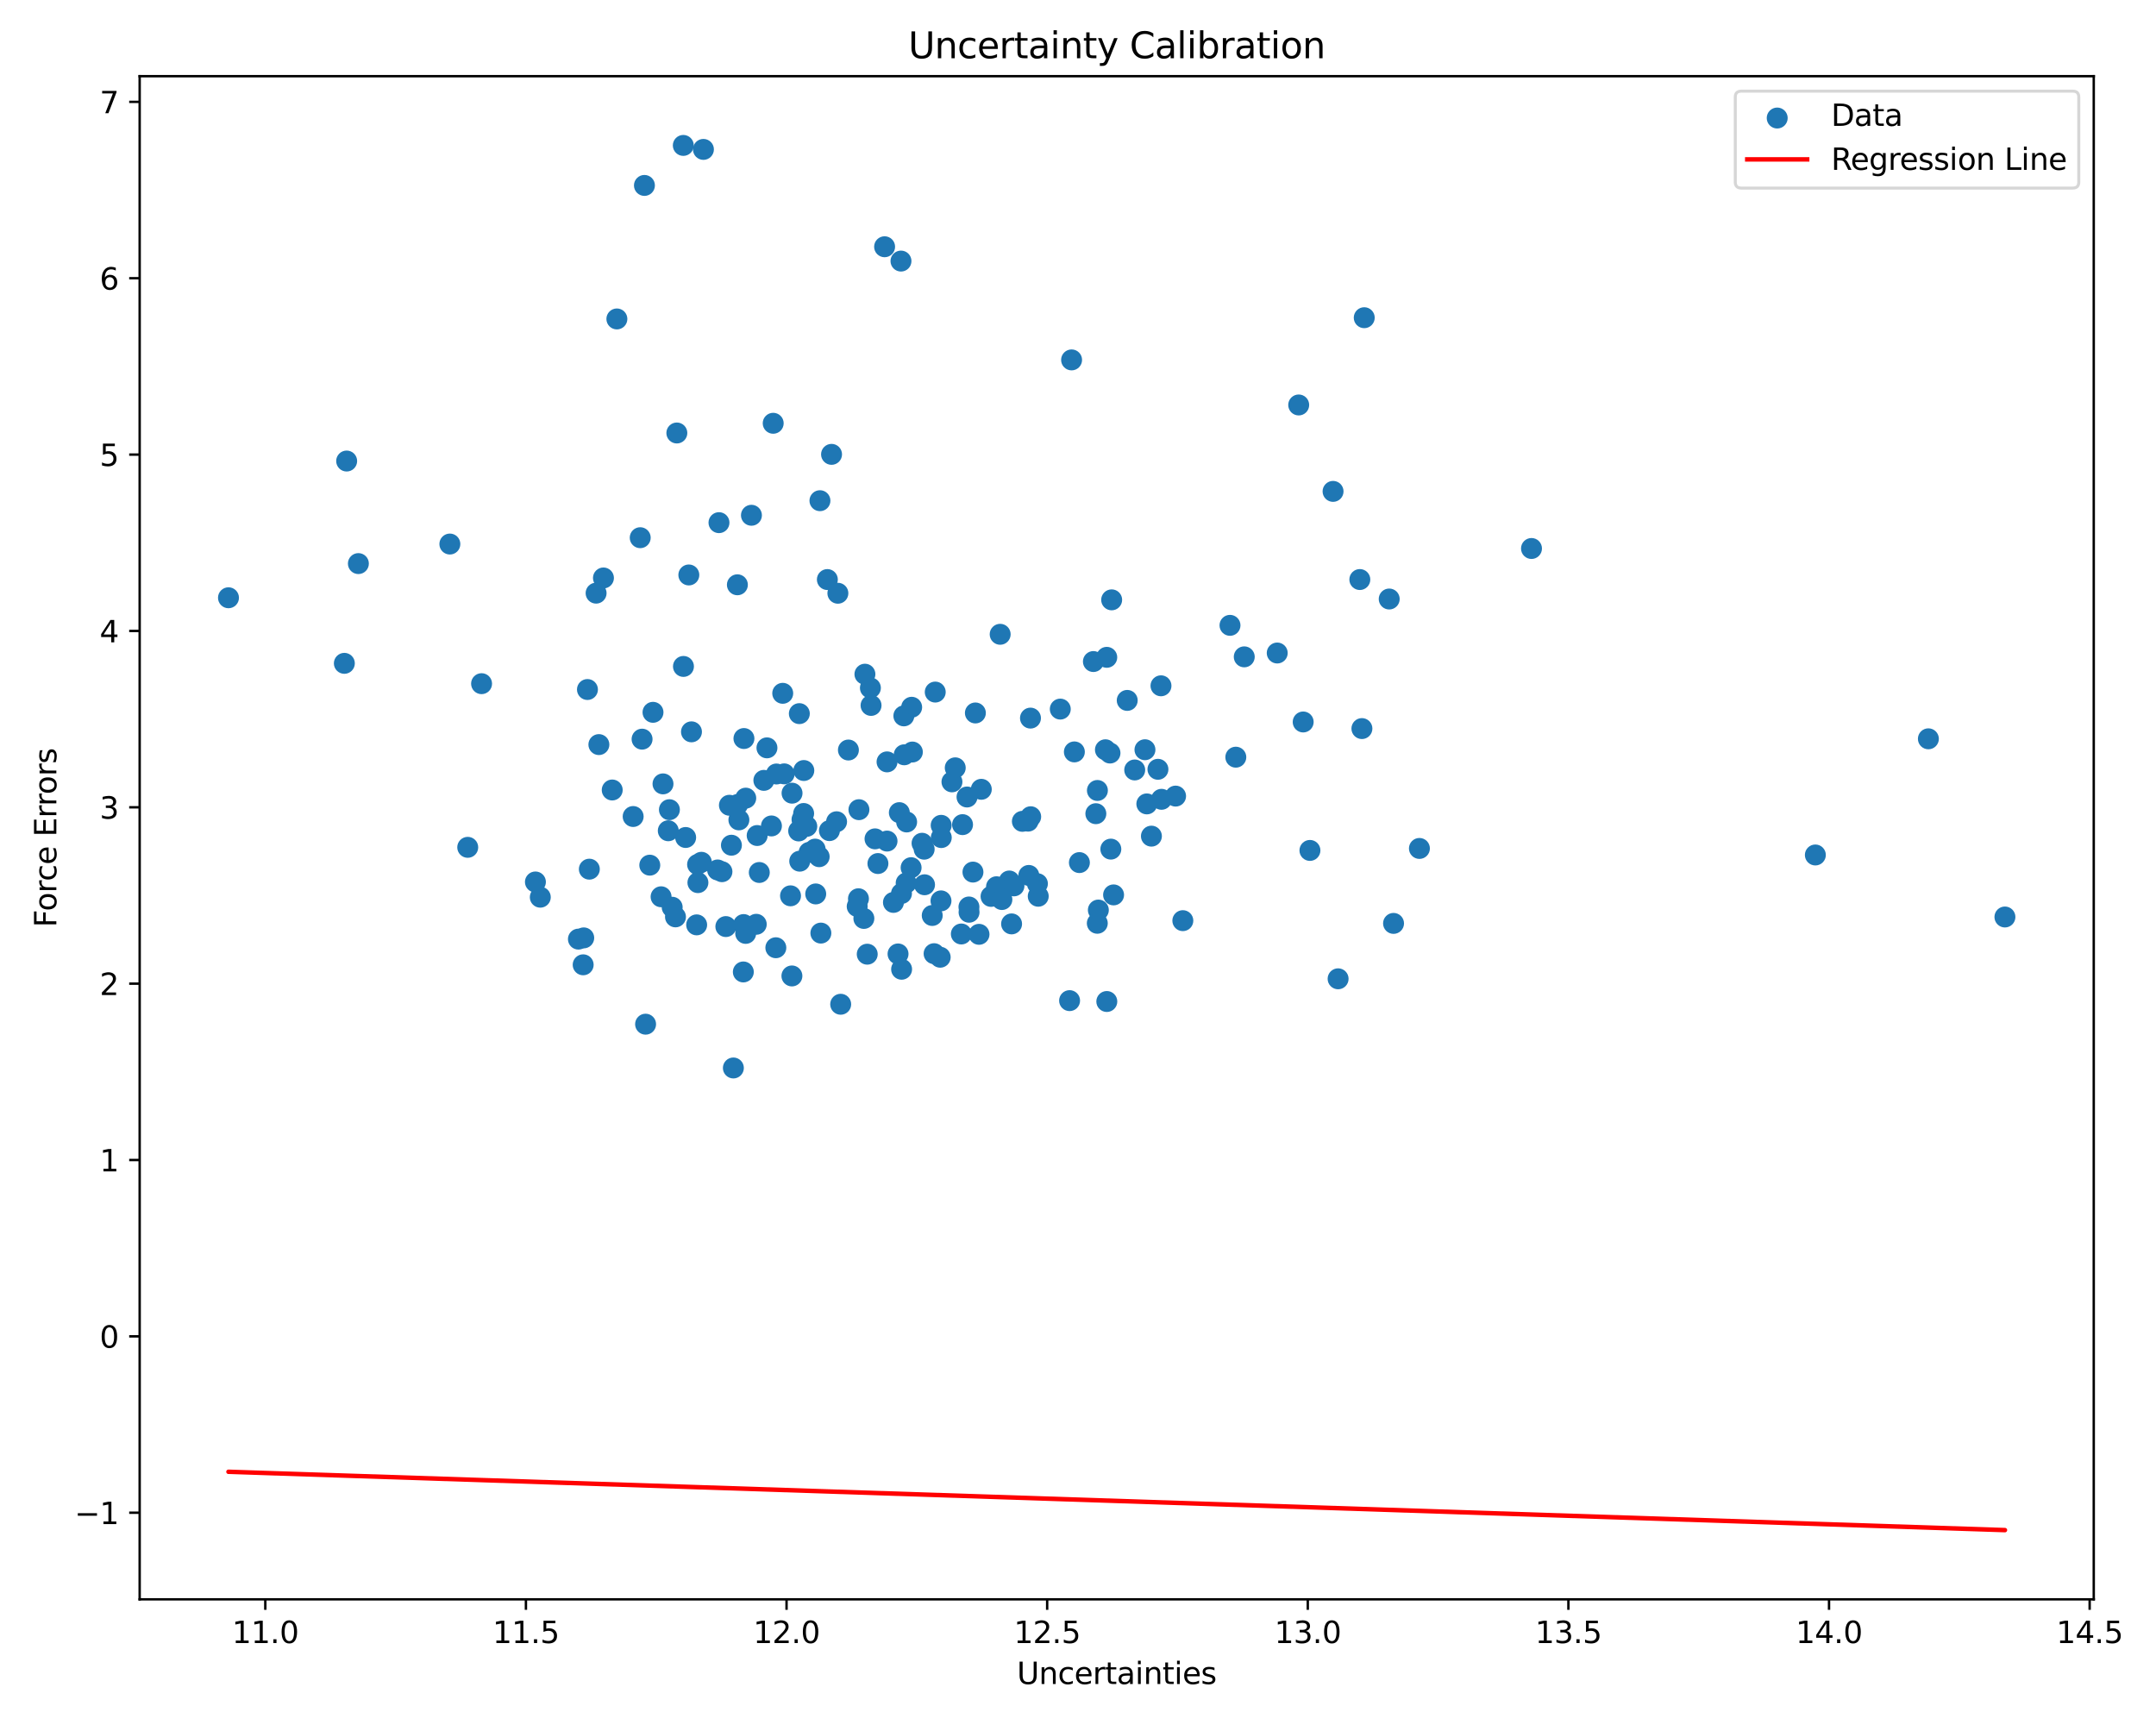 <?xml version="1.0" encoding="utf-8" standalone="no"?>
<!DOCTYPE svg PUBLIC "-//W3C//DTD SVG 1.1//EN"
  "http://www.w3.org/Graphics/SVG/1.1/DTD/svg11.dtd">
<svg xmlns:xlink="http://www.w3.org/1999/xlink" width="720pt" height="576pt" viewBox="0 0 720 576" xmlns="http://www.w3.org/2000/svg" version="1.1">
 <defs>
  <style type="text/css">*{stroke-linejoin: round; stroke-linecap: butt}</style>
 </defs>
 <g id="figure_1">
  <g id="patch_1">
   <path d="M 0 576 
L 720 576 
L 720 0 
L 0 0 
z
" style="fill: #ffffff"/>
  </g>
  <g id="axes_1">
   <g id="patch_2">
    <path d="M 46.64 534.04 
L 699.212 534.04 
L 699.212 25.44 
L 46.64 25.44 
z
" style="fill: #ffffff"/>
   </g>
   <g id="PathCollection_1">
    <defs>
     <path id="m33b3a5faa8" d="M 0 3 
C 0.796 3 1.559 2.684 2.121 2.121 
C 2.684 1.559 3 0.796 3 0 
C 3 -0.796 2.684 -1.559 2.121 -2.121 
C 1.559 -2.684 0.796 -3 0 -3 
C -0.796 -3 -1.559 -2.684 -2.121 -2.121 
C -2.684 -1.559 -3 -0.796 -3 0 
C -3 0.796 -2.684 1.559 -2.121 2.121 
C -1.559 2.684 -0.796 3 0 3 
z
" style="stroke: #1f77b4"/>
    </defs>
    <g clip-path="url(#pf93327aae6)">
     <use xlink:href="#m33b3a5faa8" x="234.229" y="287.93" style="fill: #1f77b4; stroke: #1f77b4"/>
     <use xlink:href="#m33b3a5faa8" x="261.878" y="258.404" style="fill: #1f77b4; stroke: #1f77b4"/>
     <use xlink:href="#m33b3a5faa8" x="337.82" y="308.501" style="fill: #1f77b4; stroke: #1f77b4"/>
     <use xlink:href="#m33b3a5faa8" x="257.625" y="275.793" style="fill: #1f77b4; stroke: #1f77b4"/>
     <use xlink:href="#m33b3a5faa8" x="241.098" y="291.072" style="fill: #1f77b4; stroke: #1f77b4"/>
     <use xlink:href="#m33b3a5faa8" x="446.863" y="326.835" style="fill: #1f77b4; stroke: #1f77b4"/>
     <use xlink:href="#m33b3a5faa8" x="323.618" y="304.606" style="fill: #1f77b4; stroke: #1f77b4"/>
     <use xlink:href="#m33b3a5faa8" x="250.944" y="172.056" style="fill: #1f77b4; stroke: #1f77b4"/>
     <use xlink:href="#m33b3a5faa8" x="220.772" y="299.445" style="fill: #1f77b4; stroke: #1f77b4"/>
     <use xlink:href="#m33b3a5faa8" x="308.75" y="295.435" style="fill: #1f77b4; stroke: #1f77b4"/>
     <use xlink:href="#m33b3a5faa8" x="194.937" y="313.171" style="fill: #1f77b4; stroke: #1f77b4"/>
     <use xlink:href="#m33b3a5faa8" x="259.094" y="316.463" style="fill: #1f77b4; stroke: #1f77b4"/>
     <use xlink:href="#m33b3a5faa8" x="369.157" y="250.355" style="fill: #1f77b4; stroke: #1f77b4"/>
     <use xlink:href="#m33b3a5faa8" x="272.203" y="283.529" style="fill: #1f77b4; stroke: #1f77b4"/>
     <use xlink:href="#m33b3a5faa8" x="255.091" y="260.574" style="fill: #1f77b4; stroke: #1f77b4"/>
     <use xlink:href="#m33b3a5faa8" x="334.009" y="211.799" style="fill: #1f77b4; stroke: #1f77b4"/>
     <use xlink:href="#m33b3a5faa8" x="321.443" y="275.355" style="fill: #1f77b4; stroke: #1f77b4"/>
     <use xlink:href="#m33b3a5faa8" x="223.171" y="277.401" style="fill: #1f77b4; stroke: #1f77b4"/>
     <use xlink:href="#m33b3a5faa8" x="199.998" y="248.629" style="fill: #1f77b4; stroke: #1f77b4"/>
     <use xlink:href="#m33b3a5faa8" x="214.423" y="246.813" style="fill: #1f77b4; stroke: #1f77b4"/>
     <use xlink:href="#m33b3a5faa8" x="270.207" y="284.617" style="fill: #1f77b4; stroke: #1f77b4"/>
     <use xlink:href="#m33b3a5faa8" x="311.32" y="305.692" style="fill: #1f77b4; stroke: #1f77b4"/>
     <use xlink:href="#m33b3a5faa8" x="365.96" y="271.702" style="fill: #1f77b4; stroke: #1f77b4"/>
     <use xlink:href="#m33b3a5faa8" x="261.394" y="231.505" style="fill: #1f77b4; stroke: #1f77b4"/>
     <use xlink:href="#m33b3a5faa8" x="119.683" y="188.19" style="fill: #1f77b4; stroke: #1f77b4"/>
     <use xlink:href="#m33b3a5faa8" x="343.326" y="274.188" style="fill: #1f77b4; stroke: #1f77b4"/>
     <use xlink:href="#m33b3a5faa8" x="314.34" y="279.678" style="fill: #1f77b4; stroke: #1f77b4"/>
     <use xlink:href="#m33b3a5faa8" x="277.696" y="151.715" style="fill: #1f77b4; stroke: #1f77b4"/>
     <use xlink:href="#m33b3a5faa8" x="296.226" y="280.846" style="fill: #1f77b4; stroke: #1f77b4"/>
     <use xlink:href="#m33b3a5faa8" x="230.037" y="191.987" style="fill: #1f77b4; stroke: #1f77b4"/>
     <use xlink:href="#m33b3a5faa8" x="360.467" y="288.029" style="fill: #1f77b4; stroke: #1f77b4"/>
     <use xlink:href="#m33b3a5faa8" x="263.997" y="299.127" style="fill: #1f77b4; stroke: #1f77b4"/>
     <use xlink:href="#m33b3a5faa8" x="370.965" y="283.532" style="fill: #1f77b4; stroke: #1f77b4"/>
     <use xlink:href="#m33b3a5faa8" x="114.997" y="221.498" style="fill: #1f77b4; stroke: #1f77b4"/>
     <use xlink:href="#m33b3a5faa8" x="301.092" y="323.645" style="fill: #1f77b4; stroke: #1f77b4"/>
     <use xlink:href="#m33b3a5faa8" x="249.021" y="311.672" style="fill: #1f77b4; stroke: #1f77b4"/>
     <use xlink:href="#m33b3a5faa8" x="322.937" y="266.129" style="fill: #1f77b4; stroke: #1f77b4"/>
     <use xlink:href="#m33b3a5faa8" x="358.787" y="251.071" style="fill: #1f77b4; stroke: #1f77b4"/>
     <use xlink:href="#m33b3a5faa8" x="273.821" y="167.188" style="fill: #1f77b4; stroke: #1f77b4"/>
     <use xlink:href="#m33b3a5faa8" x="246.251" y="195.268" style="fill: #1f77b4; stroke: #1f77b4"/>
     <use xlink:href="#m33b3a5faa8" x="301.054" y="298.356" style="fill: #1f77b4; stroke: #1f77b4"/>
     <use xlink:href="#m33b3a5faa8" x="302.618" y="294.841" style="fill: #1f77b4; stroke: #1f77b4"/>
     <use xlink:href="#m33b3a5faa8" x="258.213" y="141.338" style="fill: #1f77b4; stroke: #1f77b4"/>
     <use xlink:href="#m33b3a5faa8" x="272.411" y="298.496" style="fill: #1f77b4; stroke: #1f77b4"/>
     <use xlink:href="#m33b3a5faa8" x="290.892" y="235.55" style="fill: #1f77b4; stroke: #1f77b4"/>
     <use xlink:href="#m33b3a5faa8" x="392.588" y="265.828" style="fill: #1f77b4; stroke: #1f77b4"/>
     <use xlink:href="#m33b3a5faa8" x="252.554" y="308.634" style="fill: #1f77b4; stroke: #1f77b4"/>
     <use xlink:href="#m33b3a5faa8" x="465.377" y="308.335" style="fill: #1f77b4; stroke: #1f77b4"/>
     <use xlink:href="#m33b3a5faa8" x="206.008" y="106.499" style="fill: #1f77b4; stroke: #1f77b4"/>
     <use xlink:href="#m33b3a5faa8" x="216.996" y="288.891" style="fill: #1f77b4; stroke: #1f77b4"/>
     <use xlink:href="#m33b3a5faa8" x="369.621" y="334.416" style="fill: #1f77b4; stroke: #1f77b4"/>
     <use xlink:href="#m33b3a5faa8" x="300.336" y="271.35" style="fill: #1f77b4; stroke: #1f77b4"/>
     <use xlink:href="#m33b3a5faa8" x="223.549" y="270.367" style="fill: #1f77b4; stroke: #1f77b4"/>
     <use xlink:href="#m33b3a5faa8" x="196.181" y="230.238" style="fill: #1f77b4; stroke: #1f77b4"/>
     <use xlink:href="#m33b3a5faa8" x="321.04" y="311.87" style="fill: #1f77b4; stroke: #1f77b4"/>
     <use xlink:href="#m33b3a5faa8" x="246.351" y="268.623" style="fill: #1f77b4; stroke: #1f77b4"/>
     <use xlink:href="#m33b3a5faa8" x="415.521" y="219.33" style="fill: #1f77b4; stroke: #1f77b4"/>
     <use xlink:href="#m33b3a5faa8" x="319.005" y="256.387" style="fill: #1f77b4; stroke: #1f77b4"/>
     <use xlink:href="#m33b3a5faa8" x="268.435" y="257.287" style="fill: #1f77b4; stroke: #1f77b4"/>
     <use xlink:href="#m33b3a5faa8" x="267.069" y="287.557" style="fill: #1f77b4; stroke: #1f77b4"/>
     <use xlink:href="#m33b3a5faa8" x="387.89" y="266.899" style="fill: #1f77b4; stroke: #1f77b4"/>
     <use xlink:href="#m33b3a5faa8" x="337.053" y="294.175" style="fill: #1f77b4; stroke: #1f77b4"/>
     <use xlink:href="#m33b3a5faa8" x="474.018" y="283.306" style="fill: #1f77b4; stroke: #1f77b4"/>
     <use xlink:href="#m33b3a5faa8" x="290.671" y="229.708" style="fill: #1f77b4; stroke: #1f77b4"/>
     <use xlink:href="#m33b3a5faa8" x="244.258" y="282.228" style="fill: #1f77b4; stroke: #1f77b4"/>
     <use xlink:href="#m33b3a5faa8" x="193.163" y="313.583" style="fill: #1f77b4; stroke: #1f77b4"/>
     <use xlink:href="#m33b3a5faa8" x="299.902" y="318.532" style="fill: #1f77b4; stroke: #1f77b4"/>
     <use xlink:href="#m33b3a5faa8" x="211.444" y="272.645" style="fill: #1f77b4; stroke: #1f77b4"/>
     <use xlink:href="#m33b3a5faa8" x="286.262" y="302.677" style="fill: #1f77b4; stroke: #1f77b4"/>
     <use xlink:href="#m33b3a5faa8" x="302.773" y="274.466" style="fill: #1f77b4; stroke: #1f77b4"/>
     <use xlink:href="#m33b3a5faa8" x="344.129" y="239.785" style="fill: #1f77b4; stroke: #1f77b4"/>
     <use xlink:href="#m33b3a5faa8" x="196.811" y="290.225" style="fill: #1f77b4; stroke: #1f77b4"/>
     <use xlink:href="#m33b3a5faa8" x="215.21" y="61.917" style="fill: #1f77b4; stroke: #1f77b4"/>
     <use xlink:href="#m33b3a5faa8" x="304.686" y="251.112" style="fill: #1f77b4; stroke: #1f77b4"/>
     <use xlink:href="#m33b3a5faa8" x="341.424" y="274.257" style="fill: #1f77b4; stroke: #1f77b4"/>
     <use xlink:href="#m33b3a5faa8" x="228.192" y="48.558" style="fill: #1f77b4; stroke: #1f77b4"/>
     <use xlink:href="#m33b3a5faa8" x="273.564" y="286.063" style="fill: #1f77b4; stroke: #1f77b4"/>
     <use xlink:href="#m33b3a5faa8" x="268.377" y="271.632" style="fill: #1f77b4; stroke: #1f77b4"/>
     <use xlink:href="#m33b3a5faa8" x="395.01" y="307.419" style="fill: #1f77b4; stroke: #1f77b4"/>
     <use xlink:href="#m33b3a5faa8" x="371.241" y="200.297" style="fill: #1f77b4; stroke: #1f77b4"/>
     <use xlink:href="#m33b3a5faa8" x="242.399" y="309.395" style="fill: #1f77b4; stroke: #1f77b4"/>
     <use xlink:href="#m33b3a5faa8" x="384.516" y="279.2" style="fill: #1f77b4; stroke: #1f77b4"/>
     <use xlink:href="#m33b3a5faa8" x="283.328" y="250.441" style="fill: #1f77b4; stroke: #1f77b4"/>
     <use xlink:href="#m33b3a5faa8" x="410.76" y="208.81" style="fill: #1f77b4; stroke: #1f77b4"/>
     <use xlink:href="#m33b3a5faa8" x="274.133" y="311.572" style="fill: #1f77b4; stroke: #1f77b4"/>
     <use xlink:href="#m33b3a5faa8" x="264.506" y="264.852" style="fill: #1f77b4; stroke: #1f77b4"/>
     <use xlink:href="#m33b3a5faa8" x="215.596" y="341.988" style="fill: #1f77b4; stroke: #1f77b4"/>
     <use xlink:href="#m33b3a5faa8" x="323.581" y="302.851" style="fill: #1f77b4; stroke: #1f77b4"/>
     <use xlink:href="#m33b3a5faa8" x="259.287" y="258.447" style="fill: #1f77b4; stroke: #1f77b4"/>
     <use xlink:href="#m33b3a5faa8" x="365.143" y="220.899" style="fill: #1f77b4; stroke: #1f77b4"/>
     <use xlink:href="#m33b3a5faa8" x="314.245" y="300.814" style="fill: #1f77b4; stroke: #1f77b4"/>
     <use xlink:href="#m33b3a5faa8" x="382.361" y="250.344" style="fill: #1f77b4; stroke: #1f77b4"/>
     <use xlink:href="#m33b3a5faa8" x="386.696" y="256.878" style="fill: #1f77b4; stroke: #1f77b4"/>
     <use xlink:href="#m33b3a5faa8" x="376.439" y="233.875" style="fill: #1f77b4; stroke: #1f77b4"/>
     <use xlink:href="#m33b3a5faa8" x="239.65" y="290.492" style="fill: #1f77b4; stroke: #1f77b4"/>
     <use xlink:href="#m33b3a5faa8" x="606.242" y="285.49" style="fill: #1f77b4; stroke: #1f77b4"/>
     <use xlink:href="#m33b3a5faa8" x="115.767" y="153.947" style="fill: #1f77b4; stroke: #1f77b4"/>
     <use xlink:href="#m33b3a5faa8" x="330.965" y="299.321" style="fill: #1f77b4; stroke: #1f77b4"/>
     <use xlink:href="#m33b3a5faa8" x="301.966" y="252.036" style="fill: #1f77b4; stroke: #1f77b4"/>
     <use xlink:href="#m33b3a5faa8" x="324.92" y="291.2" style="fill: #1f77b4; stroke: #1f77b4"/>
     <use xlink:href="#m33b3a5faa8" x="279.811" y="198.093" style="fill: #1f77b4; stroke: #1f77b4"/>
     <use xlink:href="#m33b3a5faa8" x="463.93" y="200.018" style="fill: #1f77b4; stroke: #1f77b4"/>
     <use xlink:href="#m33b3a5faa8" x="224.476" y="302.934" style="fill: #1f77b4; stroke: #1f77b4"/>
     <use xlink:href="#m33b3a5faa8" x="228.243" y="222.531" style="fill: #1f77b4; stroke: #1f77b4"/>
     <use xlink:href="#m33b3a5faa8" x="276.298" y="193.521" style="fill: #1f77b4; stroke: #1f77b4"/>
     <use xlink:href="#m33b3a5faa8" x="332.789" y="296.094" style="fill: #1f77b4; stroke: #1f77b4"/>
     <use xlink:href="#m33b3a5faa8" x="252.857" y="278.992" style="fill: #1f77b4; stroke: #1f77b4"/>
     <use xlink:href="#m33b3a5faa8" x="301.843" y="239.039" style="fill: #1f77b4; stroke: #1f77b4"/>
     <use xlink:href="#m33b3a5faa8" x="253.567" y="291.334" style="fill: #1f77b4; stroke: #1f77b4"/>
     <use xlink:href="#m33b3a5faa8" x="180.434" y="299.585" style="fill: #1f77b4; stroke: #1f77b4"/>
     <use xlink:href="#m33b3a5faa8" x="317.909" y="261.071" style="fill: #1f77b4; stroke: #1f77b4"/>
     <use xlink:href="#m33b3a5faa8" x="378.94" y="257.101" style="fill: #1f77b4; stroke: #1f77b4"/>
     <use xlink:href="#m33b3a5faa8" x="357.859" y="120.177" style="fill: #1f77b4; stroke: #1f77b4"/>
     <use xlink:href="#m33b3a5faa8" x="243.587" y="268.888" style="fill: #1f77b4; stroke: #1f77b4"/>
     <use xlink:href="#m33b3a5faa8" x="298.368" y="301.328" style="fill: #1f77b4; stroke: #1f77b4"/>
     <use xlink:href="#m33b3a5faa8" x="266.939" y="238.29" style="fill: #1f77b4; stroke: #1f77b4"/>
     <use xlink:href="#m33b3a5faa8" x="357.19" y="334.124" style="fill: #1f77b4; stroke: #1f77b4"/>
     <use xlink:href="#m33b3a5faa8" x="267.834" y="273.64" style="fill: #1f77b4; stroke: #1f77b4"/>
     <use xlink:href="#m33b3a5faa8" x="276.989" y="277.356" style="fill: #1f77b4; stroke: #1f77b4"/>
     <use xlink:href="#m33b3a5faa8" x="334.584" y="300.367" style="fill: #1f77b4; stroke: #1f77b4"/>
     <use xlink:href="#m33b3a5faa8" x="370.684" y="251.45" style="fill: #1f77b4; stroke: #1f77b4"/>
     <use xlink:href="#m33b3a5faa8" x="412.703" y="252.832" style="fill: #1f77b4; stroke: #1f77b4"/>
     <use xlink:href="#m33b3a5faa8" x="313.981" y="319.631" style="fill: #1f77b4; stroke: #1f77b4"/>
     <use xlink:href="#m33b3a5faa8" x="248.44" y="246.602" style="fill: #1f77b4; stroke: #1f77b4"/>
     <use xlink:href="#m33b3a5faa8" x="300.884" y="87.175" style="fill: #1f77b4; stroke: #1f77b4"/>
     <use xlink:href="#m33b3a5faa8" x="643.987" y="246.699" style="fill: #1f77b4; stroke: #1f77b4"/>
     <use xlink:href="#m33b3a5faa8" x="327.707" y="263.559" style="fill: #1f77b4; stroke: #1f77b4"/>
     <use xlink:href="#m33b3a5faa8" x="292.214" y="280.104" style="fill: #1f77b4; stroke: #1f77b4"/>
     <use xlink:href="#m33b3a5faa8" x="204.452" y="263.79" style="fill: #1f77b4; stroke: #1f77b4"/>
     <use xlink:href="#m33b3a5faa8" x="288.843" y="225.122" style="fill: #1f77b4; stroke: #1f77b4"/>
     <use xlink:href="#m33b3a5faa8" x="307.92" y="281.575" style="fill: #1f77b4; stroke: #1f77b4"/>
     <use xlink:href="#m33b3a5faa8" x="293.184" y="288.348" style="fill: #1f77b4; stroke: #1f77b4"/>
     <use xlink:href="#m33b3a5faa8" x="326.943" y="311.983" style="fill: #1f77b4; stroke: #1f77b4"/>
     <use xlink:href="#m33b3a5faa8" x="218.073" y="237.853" style="fill: #1f77b4; stroke: #1f77b4"/>
     <use xlink:href="#m33b3a5faa8" x="248.236" y="324.548" style="fill: #1f77b4; stroke: #1f77b4"/>
     <use xlink:href="#m33b3a5faa8" x="248.331" y="308.721" style="fill: #1f77b4; stroke: #1f77b4"/>
     <use xlink:href="#m33b3a5faa8" x="433.705" y="135.223" style="fill: #1f77b4; stroke: #1f77b4"/>
     <use xlink:href="#m33b3a5faa8" x="371.881" y="298.818" style="fill: #1f77b4; stroke: #1f77b4"/>
     <use xlink:href="#m33b3a5faa8" x="387.713" y="228.997" style="fill: #1f77b4; stroke: #1f77b4"/>
     <use xlink:href="#m33b3a5faa8" x="266.718" y="277.466" style="fill: #1f77b4; stroke: #1f77b4"/>
     <use xlink:href="#m33b3a5faa8" x="244.912" y="356.611" style="fill: #1f77b4; stroke: #1f77b4"/>
     <use xlink:href="#m33b3a5faa8" x="344.201" y="272.719" style="fill: #1f77b4; stroke: #1f77b4"/>
     <use xlink:href="#m33b3a5faa8" x="150.232" y="181.664" style="fill: #1f77b4; stroke: #1f77b4"/>
     <use xlink:href="#m33b3a5faa8" x="286.839" y="270.363" style="fill: #1f77b4; stroke: #1f77b4"/>
     <use xlink:href="#m33b3a5faa8" x="426.532" y="218.048" style="fill: #1f77b4; stroke: #1f77b4"/>
     <use xlink:href="#m33b3a5faa8" x="289.615" y="318.615" style="fill: #1f77b4; stroke: #1f77b4"/>
     <use xlink:href="#m33b3a5faa8" x="312.326" y="231.092" style="fill: #1f77b4; stroke: #1f77b4"/>
     <use xlink:href="#m33b3a5faa8" x="304.451" y="236.164" style="fill: #1f77b4; stroke: #1f77b4"/>
     <use xlink:href="#m33b3a5faa8" x="279.377" y="274.394" style="fill: #1f77b4; stroke: #1f77b4"/>
     <use xlink:href="#m33b3a5faa8" x="445.179" y="164.082" style="fill: #1f77b4; stroke: #1f77b4"/>
     <use xlink:href="#m33b3a5faa8" x="194.751" y="322.162" style="fill: #1f77b4; stroke: #1f77b4"/>
     <use xlink:href="#m33b3a5faa8" x="256.124" y="249.717" style="fill: #1f77b4; stroke: #1f77b4"/>
     <use xlink:href="#m33b3a5faa8" x="346.721" y="299.267" style="fill: #1f77b4; stroke: #1f77b4"/>
     <use xlink:href="#m33b3a5faa8" x="311.943" y="318.445" style="fill: #1f77b4; stroke: #1f77b4"/>
     <use xlink:href="#m33b3a5faa8" x="511.446" y="183.149" style="fill: #1f77b4; stroke: #1f77b4"/>
     <use xlink:href="#m33b3a5faa8" x="288.49" y="306.679" style="fill: #1f77b4; stroke: #1f77b4"/>
     <use xlink:href="#m33b3a5faa8" x="201.523" y="192.99" style="fill: #1f77b4; stroke: #1f77b4"/>
     <use xlink:href="#m33b3a5faa8" x="225.579" y="306.156" style="fill: #1f77b4; stroke: #1f77b4"/>
     <use xlink:href="#m33b3a5faa8" x="226.033" y="144.582" style="fill: #1f77b4; stroke: #1f77b4"/>
     <use xlink:href="#m33b3a5faa8" x="160.821" y="228.288" style="fill: #1f77b4; stroke: #1f77b4"/>
     <use xlink:href="#m33b3a5faa8" x="156.2" y="282.935" style="fill: #1f77b4; stroke: #1f77b4"/>
     <use xlink:href="#m33b3a5faa8" x="455.591" y="106.085" style="fill: #1f77b4; stroke: #1f77b4"/>
     <use xlink:href="#m33b3a5faa8" x="295.414" y="82.394" style="fill: #1f77b4; stroke: #1f77b4"/>
     <use xlink:href="#m33b3a5faa8" x="366.797" y="303.879" style="fill: #1f77b4; stroke: #1f77b4"/>
     <use xlink:href="#m33b3a5faa8" x="199.07" y="198.059" style="fill: #1f77b4; stroke: #1f77b4"/>
     <use xlink:href="#m33b3a5faa8" x="366.481" y="263.947" style="fill: #1f77b4; stroke: #1f77b4"/>
     <use xlink:href="#m33b3a5faa8" x="240.105" y="174.522" style="fill: #1f77b4; stroke: #1f77b4"/>
     <use xlink:href="#m33b3a5faa8" x="286.682" y="300.1" style="fill: #1f77b4; stroke: #1f77b4"/>
     <use xlink:href="#m33b3a5faa8" x="314.305" y="275.589" style="fill: #1f77b4; stroke: #1f77b4"/>
     <use xlink:href="#m33b3a5faa8" x="234.911" y="49.888" style="fill: #1f77b4; stroke: #1f77b4"/>
     <use xlink:href="#m33b3a5faa8" x="213.804" y="179.546" style="fill: #1f77b4; stroke: #1f77b4"/>
     <use xlink:href="#m33b3a5faa8" x="246.752" y="273.768" style="fill: #1f77b4; stroke: #1f77b4"/>
     <use xlink:href="#m33b3a5faa8" x="269.429" y="275.922" style="fill: #1f77b4; stroke: #1f77b4"/>
     <use xlink:href="#m33b3a5faa8" x="366.446" y="308.293" style="fill: #1f77b4; stroke: #1f77b4"/>
     <use xlink:href="#m33b3a5faa8" x="325.731" y="238.067" style="fill: #1f77b4; stroke: #1f77b4"/>
     <use xlink:href="#m33b3a5faa8" x="230.918" y="244.37" style="fill: #1f77b4; stroke: #1f77b4"/>
     <use xlink:href="#m33b3a5faa8" x="249.045" y="266.511" style="fill: #1f77b4; stroke: #1f77b4"/>
     <use xlink:href="#m33b3a5faa8" x="354.084" y="236.775" style="fill: #1f77b4; stroke: #1f77b4"/>
     <use xlink:href="#m33b3a5faa8" x="308.626" y="283.554" style="fill: #1f77b4; stroke: #1f77b4"/>
     <use xlink:href="#m33b3a5faa8" x="346.447" y="295.078" style="fill: #1f77b4; stroke: #1f77b4"/>
     <use xlink:href="#m33b3a5faa8" x="343.573" y="292.32" style="fill: #1f77b4; stroke: #1f77b4"/>
     <use xlink:href="#m33b3a5faa8" x="435.199" y="241.077" style="fill: #1f77b4; stroke: #1f77b4"/>
     <use xlink:href="#m33b3a5faa8" x="437.454" y="283.968" style="fill: #1f77b4; stroke: #1f77b4"/>
     <use xlink:href="#m33b3a5faa8" x="454.117" y="193.515" style="fill: #1f77b4; stroke: #1f77b4"/>
     <use xlink:href="#m33b3a5faa8" x="369.604" y="219.489" style="fill: #1f77b4; stroke: #1f77b4"/>
     <use xlink:href="#m33b3a5faa8" x="296.23" y="254.401" style="fill: #1f77b4; stroke: #1f77b4"/>
     <use xlink:href="#m33b3a5faa8" x="304.268" y="289.73" style="fill: #1f77b4; stroke: #1f77b4"/>
     <use xlink:href="#m33b3a5faa8" x="232.959" y="288.655" style="fill: #1f77b4; stroke: #1f77b4"/>
     <use xlink:href="#m33b3a5faa8" x="454.813" y="243.281" style="fill: #1f77b4; stroke: #1f77b4"/>
     <use xlink:href="#m33b3a5faa8" x="669.55" y="306.196" style="fill: #1f77b4; stroke: #1f77b4"/>
     <use xlink:href="#m33b3a5faa8" x="264.46" y="325.881" style="fill: #1f77b4; stroke: #1f77b4"/>
     <use xlink:href="#m33b3a5faa8" x="76.302" y="199.6" style="fill: #1f77b4; stroke: #1f77b4"/>
     <use xlink:href="#m33b3a5faa8" x="232.649" y="308.823" style="fill: #1f77b4; stroke: #1f77b4"/>
     <use xlink:href="#m33b3a5faa8" x="382.986" y="268.432" style="fill: #1f77b4; stroke: #1f77b4"/>
     <use xlink:href="#m33b3a5faa8" x="228.974" y="279.648" style="fill: #1f77b4; stroke: #1f77b4"/>
     <use xlink:href="#m33b3a5faa8" x="221.411" y="261.748" style="fill: #1f77b4; stroke: #1f77b4"/>
     <use xlink:href="#m33b3a5faa8" x="338.617" y="295.802" style="fill: #1f77b4; stroke: #1f77b4"/>
     <use xlink:href="#m33b3a5faa8" x="280.748" y="335.335" style="fill: #1f77b4; stroke: #1f77b4"/>
     <use xlink:href="#m33b3a5faa8" x="178.804" y="294.501" style="fill: #1f77b4; stroke: #1f77b4"/>
     <use xlink:href="#m33b3a5faa8" x="233.072" y="294.721" style="fill: #1f77b4; stroke: #1f77b4"/>
    </g>
   </g>
   <g id="matplotlib.axis_1">
    <g id="xtick_1">
     <g id="line2d_1">
      <defs>
       <path id="mef914f7f4f" d="M 0 0 
L 0 3.5 
" style="stroke: #000000; stroke-width: 0.8"/>
      </defs>
      <g>
       <use xlink:href="#mef914f7f4f" x="88.598" y="534.04" style="stroke: #000000; stroke-width: 0.8"/>
      </g>
     </g>
     <g id="text_1">
      <!-- 11.0 -->
      <g transform="translate(77.466 548.638) scale(0.1 -0.1)">
       <defs>
        <path id="DejaVuSans-31" d="M 794 531 
L 1825 531 
L 1825 4091 
L 703 3866 
L 703 4441 
L 1819 4666 
L 2450 4666 
L 2450 531 
L 3481 531 
L 3481 0 
L 794 0 
L 794 531 
z
" transform="scale(0.016)"/>
        <path id="DejaVuSans-2e" d="M 684 794 
L 1344 794 
L 1344 0 
L 684 0 
L 684 794 
z
" transform="scale(0.016)"/>
        <path id="DejaVuSans-30" d="M 2034 4250 
Q 1547 4250 1301 3770 
Q 1056 3291 1056 2328 
Q 1056 1369 1301 889 
Q 1547 409 2034 409 
Q 2525 409 2770 889 
Q 3016 1369 3016 2328 
Q 3016 3291 2770 3770 
Q 2525 4250 2034 4250 
z
M 2034 4750 
Q 2819 4750 3233 4129 
Q 3647 3509 3647 2328 
Q 3647 1150 3233 529 
Q 2819 -91 2034 -91 
Q 1250 -91 836 529 
Q 422 1150 422 2328 
Q 422 3509 836 4129 
Q 1250 4750 2034 4750 
z
" transform="scale(0.016)"/>
       </defs>
       <use xlink:href="#DejaVuSans-31"/>
       <use xlink:href="#DejaVuSans-31" x="63.623"/>
       <use xlink:href="#DejaVuSans-2e" x="127.246"/>
       <use xlink:href="#DejaVuSans-30" x="159.033"/>
      </g>
     </g>
    </g>
    <g id="xtick_2">
     <g id="line2d_2">
      <g>
       <use xlink:href="#mef914f7f4f" x="175.633" y="534.04" style="stroke: #000000; stroke-width: 0.8"/>
      </g>
     </g>
     <g id="text_2">
      <!-- 11.5 -->
      <g transform="translate(164.5 548.638) scale(0.1 -0.1)">
       <defs>
        <path id="DejaVuSans-35" d="M 691 4666 
L 3169 4666 
L 3169 4134 
L 1269 4134 
L 1269 2991 
Q 1406 3038 1543 3061 
Q 1681 3084 1819 3084 
Q 2600 3084 3056 2656 
Q 3513 2228 3513 1497 
Q 3513 744 3044 326 
Q 2575 -91 1722 -91 
Q 1428 -91 1123 -41 
Q 819 9 494 109 
L 494 744 
Q 775 591 1075 516 
Q 1375 441 1709 441 
Q 2250 441 2565 725 
Q 2881 1009 2881 1497 
Q 2881 1984 2565 2268 
Q 2250 2553 1709 2553 
Q 1456 2553 1204 2497 
Q 953 2441 691 2322 
L 691 4666 
z
" transform="scale(0.016)"/>
       </defs>
       <use xlink:href="#DejaVuSans-31"/>
       <use xlink:href="#DejaVuSans-31" x="63.623"/>
       <use xlink:href="#DejaVuSans-2e" x="127.246"/>
       <use xlink:href="#DejaVuSans-35" x="159.033"/>
      </g>
     </g>
    </g>
    <g id="xtick_3">
     <g id="line2d_3">
      <g>
       <use xlink:href="#mef914f7f4f" x="262.668" y="534.04" style="stroke: #000000; stroke-width: 0.8"/>
      </g>
     </g>
     <g id="text_3">
      <!-- 12.0 -->
      <g transform="translate(251.535 548.638) scale(0.1 -0.1)">
       <defs>
        <path id="DejaVuSans-32" d="M 1228 531 
L 3431 531 
L 3431 0 
L 469 0 
L 469 531 
Q 828 903 1448 1529 
Q 2069 2156 2228 2338 
Q 2531 2678 2651 2914 
Q 2772 3150 2772 3378 
Q 2772 3750 2511 3984 
Q 2250 4219 1831 4219 
Q 1534 4219 1204 4116 
Q 875 4013 500 3803 
L 500 4441 
Q 881 4594 1212 4672 
Q 1544 4750 1819 4750 
Q 2544 4750 2975 4387 
Q 3406 4025 3406 3419 
Q 3406 3131 3298 2873 
Q 3191 2616 2906 2266 
Q 2828 2175 2409 1742 
Q 1991 1309 1228 531 
z
" transform="scale(0.016)"/>
       </defs>
       <use xlink:href="#DejaVuSans-31"/>
       <use xlink:href="#DejaVuSans-32" x="63.623"/>
       <use xlink:href="#DejaVuSans-2e" x="127.246"/>
       <use xlink:href="#DejaVuSans-30" x="159.033"/>
      </g>
     </g>
    </g>
    <g id="xtick_4">
     <g id="line2d_4">
      <g>
       <use xlink:href="#mef914f7f4f" x="349.703" y="534.04" style="stroke: #000000; stroke-width: 0.8"/>
      </g>
     </g>
     <g id="text_4">
      <!-- 12.5 -->
      <g transform="translate(338.57 548.638) scale(0.1 -0.1)">
       <use xlink:href="#DejaVuSans-31"/>
       <use xlink:href="#DejaVuSans-32" x="63.623"/>
       <use xlink:href="#DejaVuSans-2e" x="127.246"/>
       <use xlink:href="#DejaVuSans-35" x="159.033"/>
      </g>
     </g>
    </g>
    <g id="xtick_5">
     <g id="line2d_5">
      <g>
       <use xlink:href="#mef914f7f4f" x="436.737" y="534.04" style="stroke: #000000; stroke-width: 0.8"/>
      </g>
     </g>
     <g id="text_5">
      <!-- 13.0 -->
      <g transform="translate(425.604 548.638) scale(0.1 -0.1)">
       <defs>
        <path id="DejaVuSans-33" d="M 2597 2516 
Q 3050 2419 3304 2112 
Q 3559 1806 3559 1356 
Q 3559 666 3084 287 
Q 2609 -91 1734 -91 
Q 1441 -91 1130 -33 
Q 819 25 488 141 
L 488 750 
Q 750 597 1062 519 
Q 1375 441 1716 441 
Q 2309 441 2620 675 
Q 2931 909 2931 1356 
Q 2931 1769 2642 2001 
Q 2353 2234 1838 2234 
L 1294 2234 
L 1294 2753 
L 1863 2753 
Q 2328 2753 2575 2939 
Q 2822 3125 2822 3475 
Q 2822 3834 2567 4026 
Q 2313 4219 1838 4219 
Q 1578 4219 1281 4162 
Q 984 4106 628 3988 
L 628 4550 
Q 988 4650 1302 4700 
Q 1616 4750 1894 4750 
Q 2613 4750 3031 4423 
Q 3450 4097 3450 3541 
Q 3450 3153 3228 2886 
Q 3006 2619 2597 2516 
z
" transform="scale(0.016)"/>
       </defs>
       <use xlink:href="#DejaVuSans-31"/>
       <use xlink:href="#DejaVuSans-33" x="63.623"/>
       <use xlink:href="#DejaVuSans-2e" x="127.246"/>
       <use xlink:href="#DejaVuSans-30" x="159.033"/>
      </g>
     </g>
    </g>
    <g id="xtick_6">
     <g id="line2d_6">
      <g>
       <use xlink:href="#mef914f7f4f" x="523.772" y="534.04" style="stroke: #000000; stroke-width: 0.8"/>
      </g>
     </g>
     <g id="text_6">
      <!-- 13.5 -->
      <g transform="translate(512.639 548.638) scale(0.1 -0.1)">
       <use xlink:href="#DejaVuSans-31"/>
       <use xlink:href="#DejaVuSans-33" x="63.623"/>
       <use xlink:href="#DejaVuSans-2e" x="127.246"/>
       <use xlink:href="#DejaVuSans-35" x="159.033"/>
      </g>
     </g>
    </g>
    <g id="xtick_7">
     <g id="line2d_7">
      <g>
       <use xlink:href="#mef914f7f4f" x="610.807" y="534.04" style="stroke: #000000; stroke-width: 0.8"/>
      </g>
     </g>
     <g id="text_7">
      <!-- 14.0 -->
      <g transform="translate(599.674 548.638) scale(0.1 -0.1)">
       <defs>
        <path id="DejaVuSans-34" d="M 2419 4116 
L 825 1625 
L 2419 1625 
L 2419 4116 
z
M 2253 4666 
L 3047 4666 
L 3047 1625 
L 3713 1625 
L 3713 1100 
L 3047 1100 
L 3047 0 
L 2419 0 
L 2419 1100 
L 313 1100 
L 313 1709 
L 2253 4666 
z
" transform="scale(0.016)"/>
       </defs>
       <use xlink:href="#DejaVuSans-31"/>
       <use xlink:href="#DejaVuSans-34" x="63.623"/>
       <use xlink:href="#DejaVuSans-2e" x="127.246"/>
       <use xlink:href="#DejaVuSans-30" x="159.033"/>
      </g>
     </g>
    </g>
    <g id="xtick_8">
     <g id="line2d_8">
      <g>
       <use xlink:href="#mef914f7f4f" x="697.841" y="534.04" style="stroke: #000000; stroke-width: 0.8"/>
      </g>
     </g>
     <g id="text_8">
      <!-- 14.5 -->
      <g transform="translate(686.708 548.638) scale(0.1 -0.1)">
       <use xlink:href="#DejaVuSans-31"/>
       <use xlink:href="#DejaVuSans-34" x="63.623"/>
       <use xlink:href="#DejaVuSans-2e" x="127.246"/>
       <use xlink:href="#DejaVuSans-35" x="159.033"/>
      </g>
     </g>
    </g>
    <g id="text_9">
     <!-- Uncertainties -->
     <g transform="translate(339.604 562.317) scale(0.1 -0.1)">
      <defs>
       <path id="DejaVuSans-55" d="M 556 4666 
L 1191 4666 
L 1191 1831 
Q 1191 1081 1462 751 
Q 1734 422 2344 422 
Q 2950 422 3222 751 
Q 3494 1081 3494 1831 
L 3494 4666 
L 4128 4666 
L 4128 1753 
Q 4128 841 3676 375 
Q 3225 -91 2344 -91 
Q 1459 -91 1007 375 
Q 556 841 556 1753 
L 556 4666 
z
" transform="scale(0.016)"/>
       <path id="DejaVuSans-6e" d="M 3513 2113 
L 3513 0 
L 2938 0 
L 2938 2094 
Q 2938 2591 2744 2837 
Q 2550 3084 2163 3084 
Q 1697 3084 1428 2787 
Q 1159 2491 1159 1978 
L 1159 0 
L 581 0 
L 581 3500 
L 1159 3500 
L 1159 2956 
Q 1366 3272 1645 3428 
Q 1925 3584 2291 3584 
Q 2894 3584 3203 3211 
Q 3513 2838 3513 2113 
z
" transform="scale(0.016)"/>
       <path id="DejaVuSans-63" d="M 3122 3366 
L 3122 2828 
Q 2878 2963 2633 3030 
Q 2388 3097 2138 3097 
Q 1578 3097 1268 2742 
Q 959 2388 959 1747 
Q 959 1106 1268 751 
Q 1578 397 2138 397 
Q 2388 397 2633 464 
Q 2878 531 3122 666 
L 3122 134 
Q 2881 22 2623 -34 
Q 2366 -91 2075 -91 
Q 1284 -91 818 406 
Q 353 903 353 1747 
Q 353 2603 823 3093 
Q 1294 3584 2113 3584 
Q 2378 3584 2631 3529 
Q 2884 3475 3122 3366 
z
" transform="scale(0.016)"/>
       <path id="DejaVuSans-65" d="M 3597 1894 
L 3597 1613 
L 953 1613 
Q 991 1019 1311 708 
Q 1631 397 2203 397 
Q 2534 397 2845 478 
Q 3156 559 3463 722 
L 3463 178 
Q 3153 47 2828 -22 
Q 2503 -91 2169 -91 
Q 1331 -91 842 396 
Q 353 884 353 1716 
Q 353 2575 817 3079 
Q 1281 3584 2069 3584 
Q 2775 3584 3186 3129 
Q 3597 2675 3597 1894 
z
M 3022 2063 
Q 3016 2534 2758 2815 
Q 2500 3097 2075 3097 
Q 1594 3097 1305 2825 
Q 1016 2553 972 2059 
L 3022 2063 
z
" transform="scale(0.016)"/>
       <path id="DejaVuSans-72" d="M 2631 2963 
Q 2534 3019 2420 3045 
Q 2306 3072 2169 3072 
Q 1681 3072 1420 2755 
Q 1159 2438 1159 1844 
L 1159 0 
L 581 0 
L 581 3500 
L 1159 3500 
L 1159 2956 
Q 1341 3275 1631 3429 
Q 1922 3584 2338 3584 
Q 2397 3584 2469 3576 
Q 2541 3569 2628 3553 
L 2631 2963 
z
" transform="scale(0.016)"/>
       <path id="DejaVuSans-74" d="M 1172 4494 
L 1172 3500 
L 2356 3500 
L 2356 3053 
L 1172 3053 
L 1172 1153 
Q 1172 725 1289 603 
Q 1406 481 1766 481 
L 2356 481 
L 2356 0 
L 1766 0 
Q 1100 0 847 248 
Q 594 497 594 1153 
L 594 3053 
L 172 3053 
L 172 3500 
L 594 3500 
L 594 4494 
L 1172 4494 
z
" transform="scale(0.016)"/>
       <path id="DejaVuSans-61" d="M 2194 1759 
Q 1497 1759 1228 1600 
Q 959 1441 959 1056 
Q 959 750 1161 570 
Q 1363 391 1709 391 
Q 2188 391 2477 730 
Q 2766 1069 2766 1631 
L 2766 1759 
L 2194 1759 
z
M 3341 1997 
L 3341 0 
L 2766 0 
L 2766 531 
Q 2569 213 2275 61 
Q 1981 -91 1556 -91 
Q 1019 -91 701 211 
Q 384 513 384 1019 
Q 384 1609 779 1909 
Q 1175 2209 1959 2209 
L 2766 2209 
L 2766 2266 
Q 2766 2663 2505 2880 
Q 2244 3097 1772 3097 
Q 1472 3097 1187 3025 
Q 903 2953 641 2809 
L 641 3341 
Q 956 3463 1253 3523 
Q 1550 3584 1831 3584 
Q 2591 3584 2966 3190 
Q 3341 2797 3341 1997 
z
" transform="scale(0.016)"/>
       <path id="DejaVuSans-69" d="M 603 3500 
L 1178 3500 
L 1178 0 
L 603 0 
L 603 3500 
z
M 603 4863 
L 1178 4863 
L 1178 4134 
L 603 4134 
L 603 4863 
z
" transform="scale(0.016)"/>
       <path id="DejaVuSans-73" d="M 2834 3397 
L 2834 2853 
Q 2591 2978 2328 3040 
Q 2066 3103 1784 3103 
Q 1356 3103 1142 2972 
Q 928 2841 928 2578 
Q 928 2378 1081 2264 
Q 1234 2150 1697 2047 
L 1894 2003 
Q 2506 1872 2764 1633 
Q 3022 1394 3022 966 
Q 3022 478 2636 193 
Q 2250 -91 1575 -91 
Q 1294 -91 989 -36 
Q 684 19 347 128 
L 347 722 
Q 666 556 975 473 
Q 1284 391 1588 391 
Q 1994 391 2212 530 
Q 2431 669 2431 922 
Q 2431 1156 2273 1281 
Q 2116 1406 1581 1522 
L 1381 1569 
Q 847 1681 609 1914 
Q 372 2147 372 2553 
Q 372 3047 722 3315 
Q 1072 3584 1716 3584 
Q 2034 3584 2315 3537 
Q 2597 3491 2834 3397 
z
" transform="scale(0.016)"/>
      </defs>
      <use xlink:href="#DejaVuSans-55"/>
      <use xlink:href="#DejaVuSans-6e" x="73.193"/>
      <use xlink:href="#DejaVuSans-63" x="136.572"/>
      <use xlink:href="#DejaVuSans-65" x="191.553"/>
      <use xlink:href="#DejaVuSans-72" x="253.076"/>
      <use xlink:href="#DejaVuSans-74" x="294.189"/>
      <use xlink:href="#DejaVuSans-61" x="333.398"/>
      <use xlink:href="#DejaVuSans-69" x="394.678"/>
      <use xlink:href="#DejaVuSans-6e" x="422.461"/>
      <use xlink:href="#DejaVuSans-74" x="485.84"/>
      <use xlink:href="#DejaVuSans-69" x="525.049"/>
      <use xlink:href="#DejaVuSans-65" x="552.832"/>
      <use xlink:href="#DejaVuSans-73" x="614.355"/>
     </g>
    </g>
   </g>
   <g id="matplotlib.axis_2">
    <g id="ytick_1">
     <g id="line2d_9">
      <defs>
       <path id="mc6af32a20d" d="M 0 0 
L -3.5 0 
" style="stroke: #000000; stroke-width: 0.8"/>
      </defs>
      <g>
       <use xlink:href="#mc6af32a20d" x="46.64" y="505.11" style="stroke: #000000; stroke-width: 0.8"/>
      </g>
     </g>
     <g id="text_10">
      <!-- −1 -->
      <g transform="translate(24.898 508.91) scale(0.1 -0.1)">
       <defs>
        <path id="DejaVuSans-2212" d="M 678 2272 
L 4684 2272 
L 4684 1741 
L 678 1741 
L 678 2272 
z
" transform="scale(0.016)"/>
       </defs>
       <use xlink:href="#DejaVuSans-2212"/>
       <use xlink:href="#DejaVuSans-31" x="83.789"/>
      </g>
     </g>
    </g>
    <g id="ytick_2">
     <g id="line2d_10">
      <g>
       <use xlink:href="#mc6af32a20d" x="46.64" y="446.223" style="stroke: #000000; stroke-width: 0.8"/>
      </g>
     </g>
     <g id="text_11">
      <!-- 0 -->
      <g transform="translate(33.278 450.023) scale(0.1 -0.1)">
       <use xlink:href="#DejaVuSans-30"/>
      </g>
     </g>
    </g>
    <g id="ytick_3">
     <g id="line2d_11">
      <g>
       <use xlink:href="#mc6af32a20d" x="46.64" y="387.336" style="stroke: #000000; stroke-width: 0.8"/>
      </g>
     </g>
     <g id="text_12">
      <!-- 1 -->
      <g transform="translate(33.278 391.136) scale(0.1 -0.1)">
       <use xlink:href="#DejaVuSans-31"/>
      </g>
     </g>
    </g>
    <g id="ytick_4">
     <g id="line2d_12">
      <g>
       <use xlink:href="#mc6af32a20d" x="46.64" y="328.449" style="stroke: #000000; stroke-width: 0.8"/>
      </g>
     </g>
     <g id="text_13">
      <!-- 2 -->
      <g transform="translate(33.278 332.249) scale(0.1 -0.1)">
       <use xlink:href="#DejaVuSans-32"/>
      </g>
     </g>
    </g>
    <g id="ytick_5">
     <g id="line2d_13">
      <g>
       <use xlink:href="#mc6af32a20d" x="46.64" y="269.562" style="stroke: #000000; stroke-width: 0.8"/>
      </g>
     </g>
     <g id="text_14">
      <!-- 3 -->
      <g transform="translate(33.278 273.362) scale(0.1 -0.1)">
       <use xlink:href="#DejaVuSans-33"/>
      </g>
     </g>
    </g>
    <g id="ytick_6">
     <g id="line2d_14">
      <g>
       <use xlink:href="#mc6af32a20d" x="46.64" y="210.675" style="stroke: #000000; stroke-width: 0.8"/>
      </g>
     </g>
     <g id="text_15">
      <!-- 4 -->
      <g transform="translate(33.278 214.475) scale(0.1 -0.1)">
       <use xlink:href="#DejaVuSans-34"/>
      </g>
     </g>
    </g>
    <g id="ytick_7">
     <g id="line2d_15">
      <g>
       <use xlink:href="#mc6af32a20d" x="46.64" y="151.788" style="stroke: #000000; stroke-width: 0.8"/>
      </g>
     </g>
     <g id="text_16">
      <!-- 5 -->
      <g transform="translate(33.278 155.588) scale(0.1 -0.1)">
       <use xlink:href="#DejaVuSans-35"/>
      </g>
     </g>
    </g>
    <g id="ytick_8">
     <g id="line2d_16">
      <g>
       <use xlink:href="#mc6af32a20d" x="46.64" y="92.901" style="stroke: #000000; stroke-width: 0.8"/>
      </g>
     </g>
     <g id="text_17">
      <!-- 6 -->
      <g transform="translate(33.278 96.701) scale(0.1 -0.1)">
       <defs>
        <path id="DejaVuSans-36" d="M 2113 2584 
Q 1688 2584 1439 2293 
Q 1191 2003 1191 1497 
Q 1191 994 1439 701 
Q 1688 409 2113 409 
Q 2538 409 2786 701 
Q 3034 994 3034 1497 
Q 3034 2003 2786 2293 
Q 2538 2584 2113 2584 
z
M 3366 4563 
L 3366 3988 
Q 3128 4100 2886 4159 
Q 2644 4219 2406 4219 
Q 1781 4219 1451 3797 
Q 1122 3375 1075 2522 
Q 1259 2794 1537 2939 
Q 1816 3084 2150 3084 
Q 2853 3084 3261 2657 
Q 3669 2231 3669 1497 
Q 3669 778 3244 343 
Q 2819 -91 2113 -91 
Q 1303 -91 875 529 
Q 447 1150 447 2328 
Q 447 3434 972 4092 
Q 1497 4750 2381 4750 
Q 2619 4750 2861 4703 
Q 3103 4656 3366 4563 
z
" transform="scale(0.016)"/>
       </defs>
       <use xlink:href="#DejaVuSans-36"/>
      </g>
     </g>
    </g>
    <g id="ytick_9">
     <g id="line2d_17">
      <g>
       <use xlink:href="#mc6af32a20d" x="46.64" y="34.014" style="stroke: #000000; stroke-width: 0.8"/>
      </g>
     </g>
     <g id="text_18">
      <!-- 7 -->
      <g transform="translate(33.278 37.814) scale(0.1 -0.1)">
       <defs>
        <path id="DejaVuSans-37" d="M 525 4666 
L 3525 4666 
L 3525 4397 
L 1831 0 
L 1172 0 
L 2766 4134 
L 525 4134 
L 525 4666 
z
" transform="scale(0.016)"/>
       </defs>
       <use xlink:href="#DejaVuSans-37"/>
      </g>
     </g>
    </g>
    <g id="text_19">
     <!-- Force Errors -->
     <g transform="translate(18.818 309.642) rotate(-90) scale(0.1 -0.1)">
      <defs>
       <path id="DejaVuSans-46" d="M 628 4666 
L 3309 4666 
L 3309 4134 
L 1259 4134 
L 1259 2759 
L 3109 2759 
L 3109 2228 
L 1259 2228 
L 1259 0 
L 628 0 
L 628 4666 
z
" transform="scale(0.016)"/>
       <path id="DejaVuSans-6f" d="M 1959 3097 
Q 1497 3097 1228 2736 
Q 959 2375 959 1747 
Q 959 1119 1226 758 
Q 1494 397 1959 397 
Q 2419 397 2687 759 
Q 2956 1122 2956 1747 
Q 2956 2369 2687 2733 
Q 2419 3097 1959 3097 
z
M 1959 3584 
Q 2709 3584 3137 3096 
Q 3566 2609 3566 1747 
Q 3566 888 3137 398 
Q 2709 -91 1959 -91 
Q 1206 -91 779 398 
Q 353 888 353 1747 
Q 353 2609 779 3096 
Q 1206 3584 1959 3584 
z
" transform="scale(0.016)"/>
       <path id="DejaVuSans-20" transform="scale(0.016)"/>
       <path id="DejaVuSans-45" d="M 628 4666 
L 3578 4666 
L 3578 4134 
L 1259 4134 
L 1259 2753 
L 3481 2753 
L 3481 2222 
L 1259 2222 
L 1259 531 
L 3634 531 
L 3634 0 
L 628 0 
L 628 4666 
z
" transform="scale(0.016)"/>
      </defs>
      <use xlink:href="#DejaVuSans-46"/>
      <use xlink:href="#DejaVuSans-6f" x="53.895"/>
      <use xlink:href="#DejaVuSans-72" x="115.076"/>
      <use xlink:href="#DejaVuSans-63" x="153.939"/>
      <use xlink:href="#DejaVuSans-65" x="208.92"/>
      <use xlink:href="#DejaVuSans-20" x="270.443"/>
      <use xlink:href="#DejaVuSans-45" x="302.23"/>
      <use xlink:href="#DejaVuSans-72" x="365.414"/>
      <use xlink:href="#DejaVuSans-72" x="404.777"/>
      <use xlink:href="#DejaVuSans-6f" x="443.641"/>
      <use xlink:href="#DejaVuSans-72" x="504.822"/>
      <use xlink:href="#DejaVuSans-73" x="545.936"/>
     </g>
    </g>
   </g>
   <g id="line2d_18">
    <path d="M 234.229 496.633 
L 669.55 510.922 
L 76.302 491.449 
L 233.072 496.595 
" clip-path="url(#pf93327aae6)" style="fill: none; stroke: #ff0000; stroke-width: 1.5; stroke-linecap: square"/>
   </g>
   <g id="patch_3">
    <path d="M 46.64 534.04 
L 46.64 25.44 
" style="fill: none; stroke: #000000; stroke-width: 0.8; stroke-linejoin: miter; stroke-linecap: square"/>
   </g>
   <g id="patch_4">
    <path d="M 699.212 534.04 
L 699.212 25.44 
" style="fill: none; stroke: #000000; stroke-width: 0.8; stroke-linejoin: miter; stroke-linecap: square"/>
   </g>
   <g id="patch_5">
    <path d="M 46.64 534.04 
L 699.212 534.04 
" style="fill: none; stroke: #000000; stroke-width: 0.8; stroke-linejoin: miter; stroke-linecap: square"/>
   </g>
   <g id="patch_6">
    <path d="M 46.64 25.44 
L 699.212 25.44 
" style="fill: none; stroke: #000000; stroke-width: 0.8; stroke-linejoin: miter; stroke-linecap: square"/>
   </g>
   <g id="text_20">
    <!-- Uncertainty Calibration -->
    <g transform="translate(303.321 19.44) scale(0.12 -0.12)">
     <defs>
      <path id="DejaVuSans-79" d="M 2059 -325 
Q 1816 -950 1584 -1140 
Q 1353 -1331 966 -1331 
L 506 -1331 
L 506 -850 
L 844 -850 
Q 1081 -850 1212 -737 
Q 1344 -625 1503 -206 
L 1606 56 
L 191 3500 
L 800 3500 
L 1894 763 
L 2988 3500 
L 3597 3500 
L 2059 -325 
z
" transform="scale(0.016)"/>
      <path id="DejaVuSans-43" d="M 4122 4306 
L 4122 3641 
Q 3803 3938 3442 4084 
Q 3081 4231 2675 4231 
Q 1875 4231 1450 3742 
Q 1025 3253 1025 2328 
Q 1025 1406 1450 917 
Q 1875 428 2675 428 
Q 3081 428 3442 575 
Q 3803 722 4122 1019 
L 4122 359 
Q 3791 134 3420 21 
Q 3050 -91 2638 -91 
Q 1578 -91 968 557 
Q 359 1206 359 2328 
Q 359 3453 968 4101 
Q 1578 4750 2638 4750 
Q 3056 4750 3426 4639 
Q 3797 4528 4122 4306 
z
" transform="scale(0.016)"/>
      <path id="DejaVuSans-6c" d="M 603 4863 
L 1178 4863 
L 1178 0 
L 603 0 
L 603 4863 
z
" transform="scale(0.016)"/>
      <path id="DejaVuSans-62" d="M 3116 1747 
Q 3116 2381 2855 2742 
Q 2594 3103 2138 3103 
Q 1681 3103 1420 2742 
Q 1159 2381 1159 1747 
Q 1159 1113 1420 752 
Q 1681 391 2138 391 
Q 2594 391 2855 752 
Q 3116 1113 3116 1747 
z
M 1159 2969 
Q 1341 3281 1617 3432 
Q 1894 3584 2278 3584 
Q 2916 3584 3314 3078 
Q 3713 2572 3713 1747 
Q 3713 922 3314 415 
Q 2916 -91 2278 -91 
Q 1894 -91 1617 61 
Q 1341 213 1159 525 
L 1159 0 
L 581 0 
L 581 4863 
L 1159 4863 
L 1159 2969 
z
" transform="scale(0.016)"/>
     </defs>
     <use xlink:href="#DejaVuSans-55"/>
     <use xlink:href="#DejaVuSans-6e" x="73.193"/>
     <use xlink:href="#DejaVuSans-63" x="136.572"/>
     <use xlink:href="#DejaVuSans-65" x="191.553"/>
     <use xlink:href="#DejaVuSans-72" x="253.076"/>
     <use xlink:href="#DejaVuSans-74" x="294.189"/>
     <use xlink:href="#DejaVuSans-61" x="333.398"/>
     <use xlink:href="#DejaVuSans-69" x="394.678"/>
     <use xlink:href="#DejaVuSans-6e" x="422.461"/>
     <use xlink:href="#DejaVuSans-74" x="485.84"/>
     <use xlink:href="#DejaVuSans-79" x="525.049"/>
     <use xlink:href="#DejaVuSans-20" x="584.229"/>
     <use xlink:href="#DejaVuSans-43" x="616.016"/>
     <use xlink:href="#DejaVuSans-61" x="685.84"/>
     <use xlink:href="#DejaVuSans-6c" x="747.119"/>
     <use xlink:href="#DejaVuSans-69" x="774.902"/>
     <use xlink:href="#DejaVuSans-62" x="802.686"/>
     <use xlink:href="#DejaVuSans-72" x="866.162"/>
     <use xlink:href="#DejaVuSans-61" x="907.275"/>
     <use xlink:href="#DejaVuSans-74" x="968.555"/>
     <use xlink:href="#DejaVuSans-69" x="1007.764"/>
     <use xlink:href="#DejaVuSans-6f" x="1035.547"/>
     <use xlink:href="#DejaVuSans-6e" x="1096.729"/>
    </g>
   </g>
   <g id="legend_1">
    <g id="patch_7">
     <path d="M 581.501 62.796 
L 692.212 62.796 
Q 694.212 62.796 694.212 60.796 
L 694.212 32.44 
Q 694.212 30.44 692.212 30.44 
L 581.501 30.44 
Q 579.501 30.44 579.501 32.44 
L 579.501 60.796 
Q 579.501 62.796 581.501 62.796 
z
" style="fill: #ffffff; opacity: 0.8; stroke: #cccccc; stroke-linejoin: miter"/>
    </g>
    <g id="PathCollection_2">
     <g>
      <use xlink:href="#m33b3a5faa8" x="593.501" y="39.413" style="fill: #1f77b4; stroke: #1f77b4"/>
     </g>
    </g>
    <g id="text_21">
     <!-- Data -->
     <g transform="translate(611.501 42.038) scale(0.1 -0.1)">
      <defs>
       <path id="DejaVuSans-44" d="M 1259 4147 
L 1259 519 
L 2022 519 
Q 2988 519 3436 956 
Q 3884 1394 3884 2338 
Q 3884 3275 3436 3711 
Q 2988 4147 2022 4147 
L 1259 4147 
z
M 628 4666 
L 1925 4666 
Q 3281 4666 3915 4102 
Q 4550 3538 4550 2338 
Q 4550 1131 3912 565 
Q 3275 0 1925 0 
L 628 0 
L 628 4666 
z
" transform="scale(0.016)"/>
      </defs>
      <use xlink:href="#DejaVuSans-44"/>
      <use xlink:href="#DejaVuSans-61" x="77.002"/>
      <use xlink:href="#DejaVuSans-74" x="138.281"/>
      <use xlink:href="#DejaVuSans-61" x="177.49"/>
     </g>
    </g>
    <g id="line2d_19">
     <path d="M 583.501 53.217 
L 593.501 53.217 
L 603.501 53.217 
" style="fill: none; stroke: #ff0000; stroke-width: 1.5; stroke-linecap: square"/>
    </g>
    <g id="text_22">
     <!-- Regression Line -->
     <g transform="translate(611.501 56.717) scale(0.1 -0.1)">
      <defs>
       <path id="DejaVuSans-52" d="M 2841 2188 
Q 3044 2119 3236 1894 
Q 3428 1669 3622 1275 
L 4263 0 
L 3584 0 
L 2988 1197 
Q 2756 1666 2539 1819 
Q 2322 1972 1947 1972 
L 1259 1972 
L 1259 0 
L 628 0 
L 628 4666 
L 2053 4666 
Q 2853 4666 3247 4331 
Q 3641 3997 3641 3322 
Q 3641 2881 3436 2590 
Q 3231 2300 2841 2188 
z
M 1259 4147 
L 1259 2491 
L 2053 2491 
Q 2509 2491 2742 2702 
Q 2975 2913 2975 3322 
Q 2975 3731 2742 3939 
Q 2509 4147 2053 4147 
L 1259 4147 
z
" transform="scale(0.016)"/>
       <path id="DejaVuSans-67" d="M 2906 1791 
Q 2906 2416 2648 2759 
Q 2391 3103 1925 3103 
Q 1463 3103 1205 2759 
Q 947 2416 947 1791 
Q 947 1169 1205 825 
Q 1463 481 1925 481 
Q 2391 481 2648 825 
Q 2906 1169 2906 1791 
z
M 3481 434 
Q 3481 -459 3084 -895 
Q 2688 -1331 1869 -1331 
Q 1566 -1331 1297 -1286 
Q 1028 -1241 775 -1147 
L 775 -588 
Q 1028 -725 1275 -790 
Q 1522 -856 1778 -856 
Q 2344 -856 2625 -561 
Q 2906 -266 2906 331 
L 2906 616 
Q 2728 306 2450 153 
Q 2172 0 1784 0 
Q 1141 0 747 490 
Q 353 981 353 1791 
Q 353 2603 747 3093 
Q 1141 3584 1784 3584 
Q 2172 3584 2450 3431 
Q 2728 3278 2906 2969 
L 2906 3500 
L 3481 3500 
L 3481 434 
z
" transform="scale(0.016)"/>
       <path id="DejaVuSans-4c" d="M 628 4666 
L 1259 4666 
L 1259 531 
L 3531 531 
L 3531 0 
L 628 0 
L 628 4666 
z
" transform="scale(0.016)"/>
      </defs>
      <use xlink:href="#DejaVuSans-52"/>
      <use xlink:href="#DejaVuSans-65" x="64.982"/>
      <use xlink:href="#DejaVuSans-67" x="126.506"/>
      <use xlink:href="#DejaVuSans-72" x="189.982"/>
      <use xlink:href="#DejaVuSans-65" x="228.846"/>
      <use xlink:href="#DejaVuSans-73" x="290.369"/>
      <use xlink:href="#DejaVuSans-73" x="342.469"/>
      <use xlink:href="#DejaVuSans-69" x="394.568"/>
      <use xlink:href="#DejaVuSans-6f" x="422.352"/>
      <use xlink:href="#DejaVuSans-6e" x="483.533"/>
      <use xlink:href="#DejaVuSans-20" x="546.912"/>
      <use xlink:href="#DejaVuSans-4c" x="578.699"/>
      <use xlink:href="#DejaVuSans-69" x="634.412"/>
      <use xlink:href="#DejaVuSans-6e" x="662.195"/>
      <use xlink:href="#DejaVuSans-65" x="725.574"/>
     </g>
    </g>
   </g>
  </g>
 </g>
 <defs>
  <clipPath id="pf93327aae6">
   <rect x="46.64" y="25.44" width="652.572" height="508.6"/>
  </clipPath>
 </defs>
</svg>
